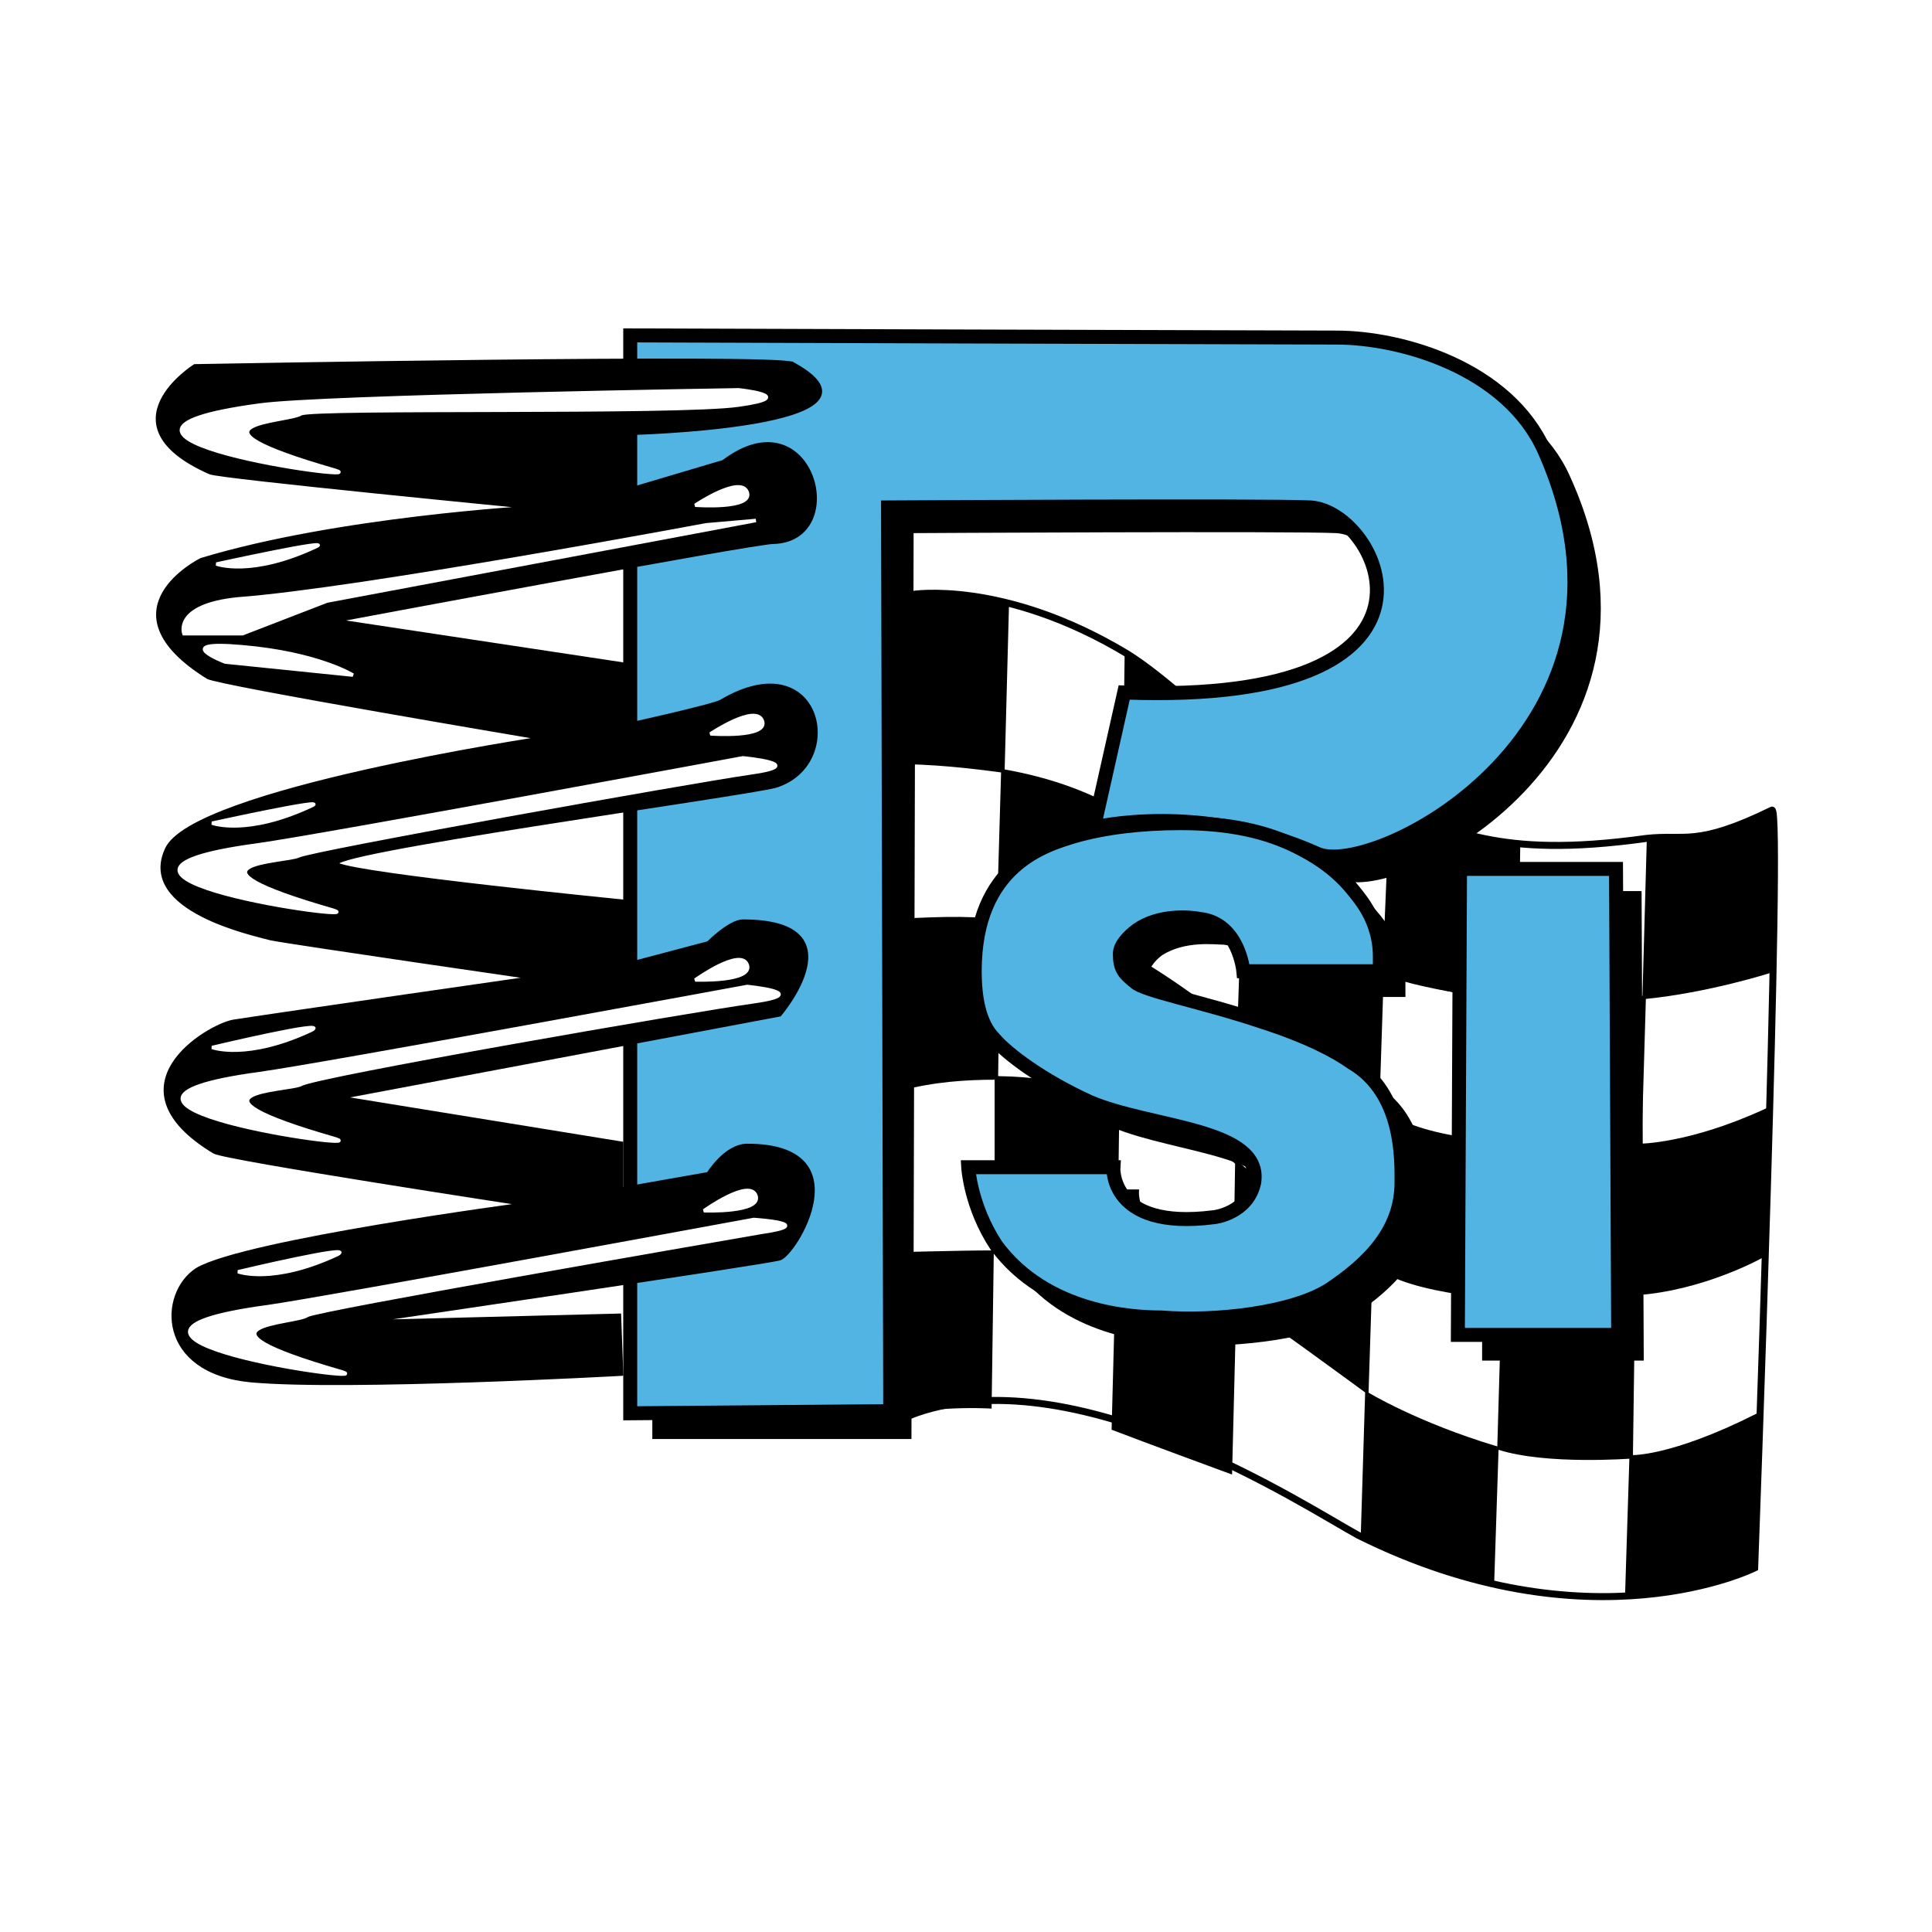 <svg xmlns="http://www.w3.org/2000/svg" width="2500" height="2500" viewBox="0 0 192.756 192.756"><path fill-rule="evenodd" clip-rule="evenodd" fill="#fff" d="M0 0h192.756v192.756H0V0z"/><path d="M90.979 59.316s9.078-1.521 21.4 5.866c6.699 4.128 14.482 14.122 26.154 16.077 6.918 1.086 10.16 4.562 25.723 2.39 3.891-.435 4.973.869 12.537-2.824 1.082-.435-1.729 75.604-1.729 75.604s-16.428 8.256-39.557-3.259c-5.189-2.824-28.533-18.249-44.746-11.949l.218-81.905z" fill-rule="evenodd" clip-rule="evenodd" fill="#fff" stroke="#000" stroke-width=".697" stroke-miterlimit="2.613"/><path d="M88.385 91.904l-.216 17.38 1.729-.651c3.242-.869 6.485-1.086 9.51-1.086l.217-15.643c-3.242-.434-6.917-.217-11.24 0zM87.952 125.145s7.998-.218 11.025-.218l-.217 15.426s-7.565-.436-11.24 1.52l.432-16.728z" fill-rule="evenodd" clip-rule="evenodd" stroke="#000" stroke-width=".348" stroke-miterlimit="2.613"/><path d="M124.268 74.524c-1.73-1.086-3.459-2.39-4.973-3.911-2.377-1.956-4.539-3.693-6.916-5.214m39.123 18.684c-4.105-.217-8.43-1.086-12.969-2.39m-14.699 8.038c-1.512-.869-3.025-2.172-4.539-3.476-2.594-1.956-4.756-3.911-7.35-5.215m25.94 15.861c-4.756-1.521-9.51-3.911-14.051-7.17m27.236 9.995a59.857 59.857 0 0 1-13.186-2.824m26.155 2.824c-3.891.217-8.213.435-12.969 0" fill="none" stroke="#000" stroke-width=".348" stroke-miterlimit="2.613"/><path d="M88.817 76.045c4.323 0 7.998.434 11.24.869l.434-16.512c-3.675-.651-6.053-1.086-11.457-1.086l-.217 16.729z" fill-rule="evenodd" clip-rule="evenodd" stroke="#000" stroke-width=".348" stroke-miterlimit="2.613"/><path fill="none" stroke="#000" stroke-width=".348" stroke-miterlimit="2.613" d="M111.945 94.946l-.431 14.556"/><path d="M111.945 94.946c-3.674-1.521-7.564-2.607-12.32-3.042l.432-14.991c4.973.869 8.863 2.39 12.105 4.345l-.217 13.688z" fill-rule="evenodd" clip-rule="evenodd" stroke="#000" stroke-width=".348" stroke-miterlimit="2.613"/><path d="M111.73 109.719c-3.893-1.304-7.998-2.172-12.322-2.172" fill="none" stroke="#000" stroke-width=".348" stroke-miterlimit="2.613"/><path d="M99.408 107.547s9.08.435 12.105 2.172l-.217 16.294s-9.51-1.521-11.889-1.086v-17.38h.001zM111.514 126.013s7.35 1.305 11.672 3.693l-.432 17.163s-8.863-3.259-11.672-4.345l.432-16.511zM123.402 116.02s7.998 6.952 13.402 9.343l-.434 13.469s-12.104-8.907-13.186-9.342l.218-13.47z" fill-rule="evenodd" clip-rule="evenodd" stroke="#000" stroke-width=".348" stroke-miterlimit="2.613"/><path d="M136.371 139.048s4.973 3.042 12.971 5.432c.215 0-.434 13.253-.434 13.253s-9.943-2.607-12.969-4.562l.432-14.123z" fill-rule="evenodd" clip-rule="evenodd"/><path d="M136.371 139.048s4.973 3.042 12.971 5.432l-.434 13.253s-9.943-2.607-12.969-4.562l.432-14.123z" fill="none" stroke="#000" stroke-width=".348" stroke-miterlimit="2.613"/><path d="M162.742 145.349s3.893.218 12.537-4.128l-.432 15.426s-6.916 2.39-12.537 2.39l.432-13.688z" fill-rule="evenodd" clip-rule="evenodd" stroke="#000" stroke-width=".348" stroke-miterlimit="2.613"/><path d="M149.99 129.489s3.025.869 12.969 0c.217 0-.217 15.859-.217 15.859s-8.43.652-13.186-.869l.434-14.99z" fill-rule="evenodd" clip-rule="evenodd"/><path d="M149.99 129.489s3.025.869 12.969 0l-.217 15.859s-8.43.652-13.186-.869l.434-14.99z" fill="none" stroke="#000" stroke-width=".348" stroke-miterlimit="2.613"/><path d="M137.668 110.588s2.594 3.042 13.188 3.477l-.434 15.425s-11.672-.651-13.617-3.911l.863-14.991z" fill-rule="evenodd" clip-rule="evenodd" stroke="#000" stroke-width=".348" stroke-miterlimit="2.613"/><path d="M163.607 114.281s4.971 0 12.537-3.476c0-.218-.432 14.557-.432 14.557s-5.836 3.258-12.537 3.692l.432-14.773z" fill-rule="evenodd" clip-rule="evenodd"/><path d="M163.607 114.281s4.971 0 12.537-3.476l-.432 14.557s-5.836 3.258-12.537 3.692l.432-14.773z" fill="none" stroke="#000" stroke-width=".348" stroke-miterlimit="2.613"/><path d="M164.473 83.866s4.971.217 12.537-2.607l-.434 15.643s-6.051 1.955-12.537 2.606l.434-15.642zM151.287 99.726s4.971.869 12.752-.218l-.432 14.773s-6.268 1.087-12.752-.434l.432-14.121z" fill-rule="evenodd" clip-rule="evenodd" stroke="#000" stroke-width=".348" stroke-miterlimit="2.613"/><path d="M138.75 81.693s2.377 1.303 12.752 2.606c.217 0-.215 15.426-.215 15.426s-8.43-.869-13.186-2.607l.649-15.425z" fill-rule="evenodd" clip-rule="evenodd"/><path d="M138.75 81.693s2.377 1.303 12.752 2.606l-.215 15.426s-8.43-.869-13.186-2.607l.649-15.425z" fill="none" stroke="#000" stroke-width=".348" stroke-miterlimit="2.613"/><path d="M124.051 89.949s5.188 3.91 13.834 7.169c.217 0-.434 13.253-.434 13.253s-8.43-3.693-13.832-7.604l.432-12.818z" fill-rule="evenodd" clip-rule="evenodd"/><path d="M124.051 89.949s5.188 3.91 13.834 7.169l-.434 13.253s-8.43-3.693-13.832-7.604l.432-12.818z" fill="none" stroke="#000" stroke-width=".348" stroke-miterlimit="2.613"/><path d="M112.379 65.399s5.402 3.91 11.672 9.125l-.217 15.425s-8.213-7.17-11.672-8.908l.217-15.642z" fill-rule="evenodd" clip-rule="evenodd" stroke="#000" stroke-width=".348" stroke-miterlimit="2.613"/><path d="M111.945 94.946s4.756 2.39 11.674 8.039c.215 0-.217 13.035-.217 13.035s-4.539-4.128-11.672-6.301l.215-14.773z" fill-rule="evenodd" clip-rule="evenodd"/><path d="M111.945 94.946s4.756 2.39 11.674 8.039l-.217 13.035s-4.539-4.128-11.672-6.301l.215-14.773z" fill="none" stroke="#000" stroke-width=".348" stroke-miterlimit="2.613"/><path d="M65.256 36.287v107.107h25.506l.216-90.378s38.043-.217 42.367 0c6.701.435 16.428 19.771-18.59 18.467L111.73 85.17s10.375-2.825 22.047 2.39c5.621 2.607 35.234-12.383 22.697-39.975-3.676-8.255-14.266-11.08-20.752-11.08-4.97-.001-70.466-.218-70.466-.218z" fill-rule="evenodd" clip-rule="evenodd" stroke="#000" stroke-width=".348" stroke-miterlimit="2.613"/><path d="M140.047 99.291h-13.619s-.432-4.78-4.322-5.214c-.865 0-3.891-.434-6.27 1.086-.863.652-1.512 1.521-1.512 2.606 0 1.304.215 1.738 1.297 2.825 1.08.868 6.701 1.738 12.537 3.693 4.756 1.521 7.564 3.041 9.078 4.127 5.188 3.042 4.973 9.777 4.973 12.167 0 4.562-3.244 7.821-7.135 10.428-3.674 2.391-11.455 3.259-16.859 3.042-2.811-.218-11.457-.651-16.428-7.17-2.594-4.128-2.811-8.038-2.811-8.038h14.482s-.432 6.301 9.943 4.997c.217 0 3.676-.435 4.107-3.259 1.08-5.432-10.16-5.649-16.428-8.256-4.756-2.173-7.998-4.779-9.512-6.301-1.514-1.521-1.729-4.128-1.729-6.734 0-10.646 7.133-12.601 9.727-13.47 3.025-.869 6.701-1.303 10.592-1.303 4.971 0 8.646 1.086 11.672 2.607 3.459 1.521 4.973 3.259 6.27 4.997 1.297 1.738 1.945 3.694 1.945 5.866v1.304h.002zM148.045 89.08h15.562l.217 46.492h-15.779V89.08z" fill-rule="evenodd" clip-rule="evenodd" stroke="#000" stroke-width=".348" stroke-miterlimit="2.613"/><path d="M62.878 33.463v107.541l25.939-.218-.216-90.16s38.043-.218 42.151 0c6.916.435 16.428 19.77-18.59 18.466l-3.027 13.47s10.594-2.607 22.266 2.607c5.621 2.607 35.018-12.383 22.695-40.192-3.674-8.256-14.266-11.297-20.75-11.297-5.188 0-70.468-.217-70.468-.217z" fill-rule="evenodd" clip-rule="evenodd" fill="#51b4e3" stroke="#000" stroke-width="1.395" stroke-miterlimit="2.613"/><path d="M137.668 96.901h-13.617s-.432-4.78-4.322-5.214c-1.082-.217-4.107-.435-6.27 1.085-.865.652-1.729 1.521-1.729 2.391 0 1.521.432 1.955 1.512 2.824.865.869 6.701 1.955 12.537 3.91 4.756 1.521 7.566 3.042 9.08 4.128 5.188 3.042 4.971 9.777 4.971 11.949 0 4.779-3.242 8.038-7.133 10.646-3.676 2.39-11.457 3.259-16.861 2.824-2.809 0-11.455-.435-16.428-7.169-2.593-3.91-2.81-7.821-2.81-7.821h14.484s-.434 6.3 9.943 4.996c.215 0 3.457-.434 4.105-3.476.865-5.432-10.375-5.432-16.428-8.038-4.756-2.173-8.213-4.78-9.51-6.301-1.514-1.521-1.945-4.128-1.945-6.734 0-10.646 7.133-12.602 9.943-13.47 3.025-.869 6.699-1.304 10.59-1.304 4.973 0 8.646.869 11.674 2.39 3.459 1.738 4.971 3.476 6.268 5.214 1.299 1.739 1.945 3.693 1.945 5.649v1.521h.001zM145.666 86.69h15.564l.215 46.493h-15.994l.215-46.493z" fill-rule="evenodd" clip-rule="evenodd" fill="#51b4e3" stroke="#000" stroke-width="1.395" stroke-miterlimit="2.613"/><path d="M79.09 36.287c-1.513-.869-59.66.217-59.66.217s-9.295 5.866 1.513 10.646c.865.435 32.208 3.477 32.208 3.477s-19.454 1.086-33.072 5.214c0 0-10.159 4.997.649 11.731 1.081.652 33.288 6.083 33.288 6.083s-34.801 5.214-37.395 11.08c-2.81 6.083 8.863 8.473 10.375 8.908 2.161.434 26.155 3.91 26.155 3.91s-24.21 3.477-29.83 4.345c-2.594.436-12.753 6.518-1.946 13.035 1.081.652 30.911 5.215 30.911 5.215s-27.885 3.693-32.64 6.518c-3.675 2.39-3.891 10.211 5.404 11.08 9.511.869 36.963-.651 36.963-.651l-.216-5.866-25.507.651s39.989-5.866 41.503-6.301c1.513-.434 8.214-11.297-3.243-11.297-2.161 0-3.89 2.825-3.89 2.825l-8.646 1.52v-4.562l-28.101-4.562 43.881-8.256s7.997-9.342-3.675-9.342c-1.297 0-3.458 2.172-3.458 2.172l-8.214 2.173v-6.301s-26.371-2.607-28.749-3.693c-2.594-1.086 40.421-6.953 43.664-7.822 7.133-2.172 4.54-14.337-5.403-8.473-.648.435-9.511 2.391-9.511 2.391l-.216-6.083-28.752-4.346s41.718-7.821 43.665-7.821c7.781-.217 3.89-14.773-4.973-8.039l-9.51 2.824v-5.648s27.884-.652 16.428-6.952z" fill-rule="evenodd" clip-rule="evenodd" stroke="#000" stroke-width=".348" stroke-miterlimit="2.613"/><path d="M33.48 46.933c4.107 1.303-30.262-3.476-7.565-6.518 6.269-.869 47.771-1.521 47.771-1.521s6.269.652 0 1.521c-6.053.87-42.367.217-43.664.87-1.297.868-13.185.868 3.458 5.648zM24.186 64.53c7.566.651 11.025 2.824 11.025 2.824L22.457 66.05c0 .001-5.62-2.172 1.729-1.52zM24.186 63.227H18.35s-1.081-2.825 5.404-3.476c11.889-.87 46.69-7.387 46.69-7.387l4.971-.434-42.799 8.039-8.43 3.258zM33.264 90.818c4.107 1.304-30.262-3.476-7.565-6.518 6.268-.869 48.419-8.689 48.419-8.689s6.917.651.649 1.521c-6.053.868-43.664 7.602-44.961 8.254-1.297.652-13.186.652 3.458 5.432zM33.48 113.63c4.107 1.303-30.046-3.477-7.565-6.518 6.269-.869 48.635-8.69 48.635-8.69s6.701.651.648 1.521c-6.268.869-43.88 7.387-45.177 8.256-1.296.651-13.184.651 3.459 5.431zM34.129 136.876c4.107 1.303-30.046-3.476-7.349-6.518 6.053-.869 48.419-8.69 48.419-8.69s6.701.435.648 1.304c-6.268 1.086-43.88 7.604-45.177 8.256-1.08.868-13.185.868 3.459 5.648z" fill-rule="evenodd" clip-rule="evenodd" fill="#fff" stroke="#fff" stroke-width=".348" stroke-miterlimit="2.613"/><path d="M21.16 82.127s3.458 1.304 9.943-1.738c1.945-.868-9.943 1.738-9.943 1.738zM70.875 73.22s5.836.435 5.188-1.303c-.648-1.738-5.188 1.303-5.188 1.303zM69.362 50.408s5.836.435 5.188-1.303c-.647-1.738-5.188 1.303-5.188 1.303zM21.592 56.274s3.458 1.304 9.943-1.738c1.945-.869-9.943 1.738-9.943 1.738zM21.16 104.505s3.458 1.304 9.943-1.738c1.945-1.087-9.943 1.738-9.943 1.738zM69.362 97.771s5.836.217 5.188-1.521c-.647-1.739-5.188 1.521-5.188 1.521zM70.228 120.799s5.836.218 5.188-1.521c-.649-1.738-5.188 1.521-5.188 1.521zM23.753 126.882s3.458 1.304 9.943-1.737c1.946-1.087-9.943 1.737-9.943 1.737z" fill-rule="evenodd" clip-rule="evenodd" fill="#fff" stroke="#fff" stroke-width=".34" stroke-miterlimit="2.613"/></svg>
